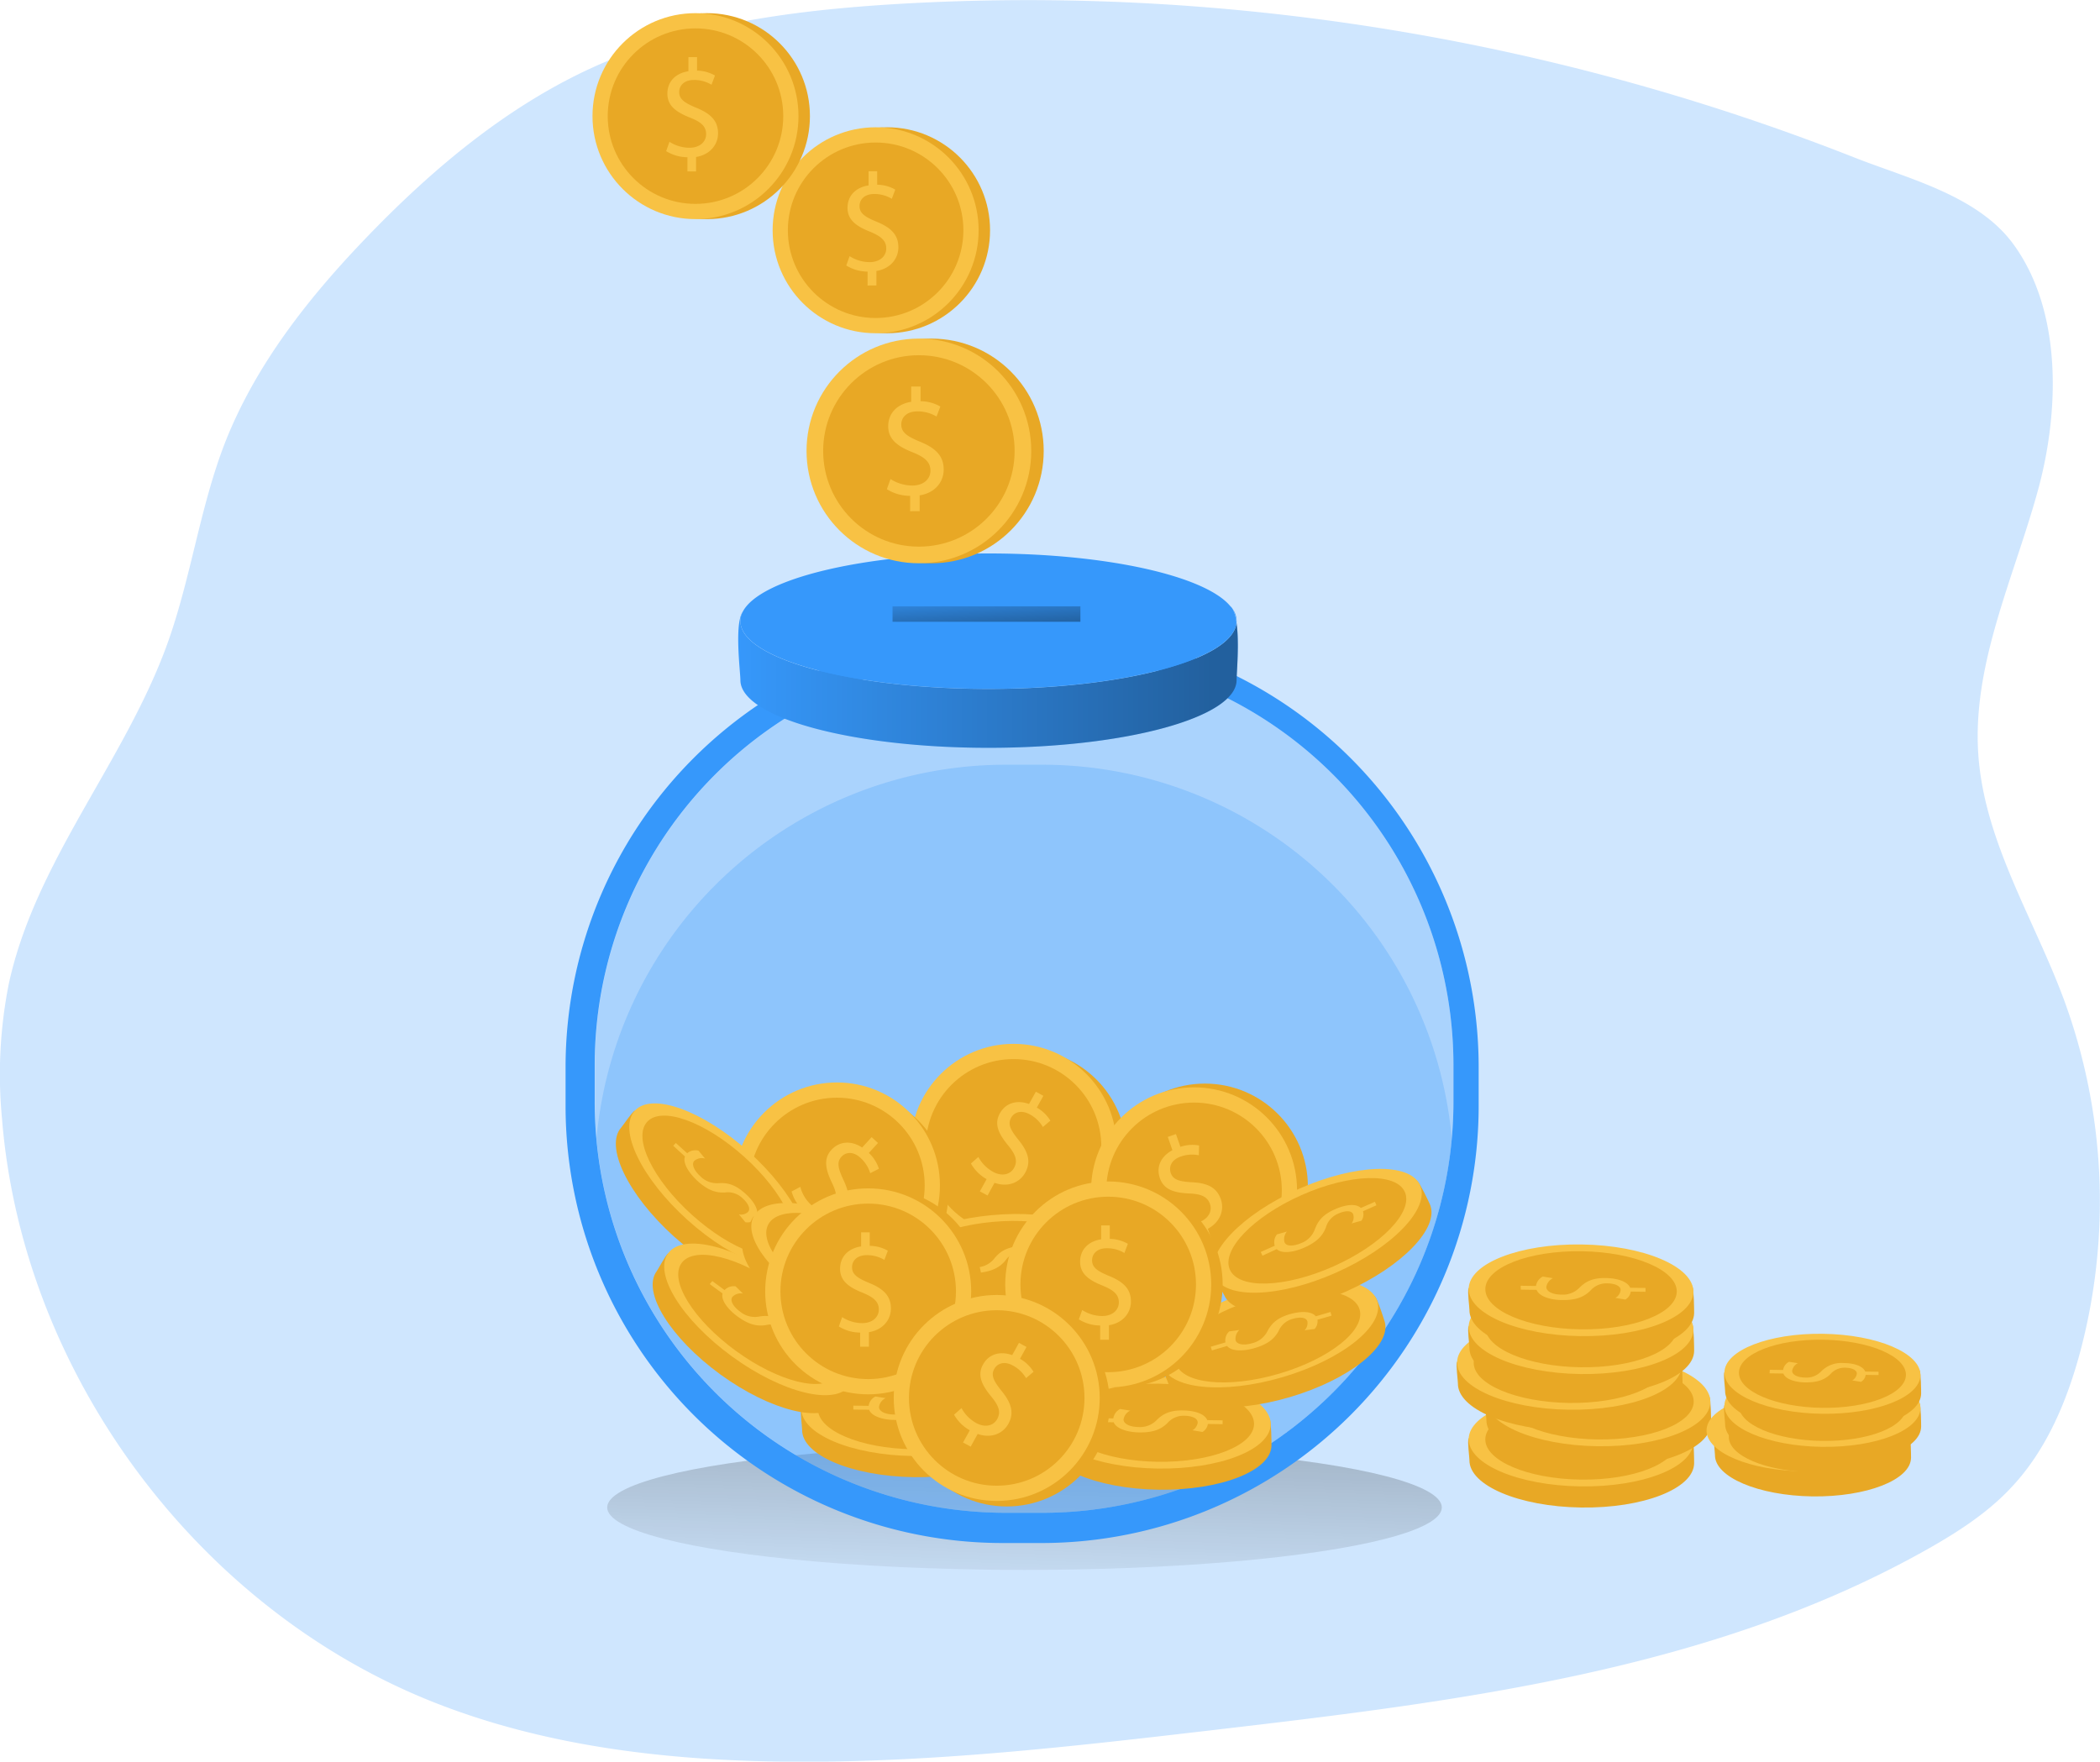 <svg id="Layer_1" data-name="Layer 1" xmlns="http://www.w3.org/2000/svg" xmlns:xlink="http://www.w3.org/1999/xlink" viewBox="0 0 514 431.25"><defs><linearGradient id="linear-gradient" x1="249.97" y1="396.23" x2="256.31" y2="178.08" gradientUnits="userSpaceOnUse"><stop offset="0" stop-color="#010101" stop-opacity="0"/><stop offset="0.95" stop-color="#010101"/></linearGradient><linearGradient id="linear-gradient-2" x1="186.69" y1="183.91" x2="308.98" y2="183.91" xlink:href="#linear-gradient"/><linearGradient id="linear-gradient-3" x1="241.09" y1="143.35" x2="241.67" y2="154.41" xlink:href="#linear-gradient"/></defs><title>Saving 1</title><path d="M225.05,18.52c-25.4,1.56-51.15,5-74.29,15.64-20.69,9.5-38.5,24.38-54.34,40.74C81.89,89.9,68.59,106.62,61,126.08,54.9,141.89,52.74,159,47,175c-10.45,29-32.44,53.4-38.88,83.53a113.59,113.59,0,0,0-1.64,32.72c4.94,62.4,47.81,120.25,106.06,143.13,26.75,10.51,55.78,14,84.51,14.38,35.62.48,71.13-3.66,106.51-7.79,59.82-7,121.43-14.54,173.93-44.05,7.62-4.29,15.09-9.08,21-15.49,8.38-9,13.32-20.69,16.55-32.56a143.18,143.18,0,0,0-4-87c-7.39-19.76-19.3-38.4-20.81-59.44-1.6-22.31,8.74-43.49,14.63-65.07,5.12-18.76,6.07-43.56-6.13-60.16-8.71-11.85-25.63-15.93-38.66-21.06a554.65,554.65,0,0,0-149.37-36A543.51,543.51,0,0,0,225.05,18.52Z" transform="translate(-6 -17.51)" fill="#3698fb" opacity="0.24" style="isolation:isolate"/><ellipse cx="250.76" cy="369.03" rx="102.14" ry="15.3" fill="url(#linear-gradient)"/><path d="M260.92,171.76h-9.49a107,107,0,0,0-107,107v9.49a107,107,0,0,0,107,107h9.49a107,107,0,0,0,107-107v-9.49A107,107,0,0,0,260.92,171.76ZM361.75,287.2A100.64,100.64,0,0,1,261.11,387.85h-8.9A100.64,100.64,0,0,1,151.56,287.2v-8.93A100.63,100.63,0,0,1,252.21,177.65h8.9A100.63,100.63,0,0,1,361.75,278.27Z" transform="translate(-6 -17.51)" fill="#3698fb"/><path d="M361.75,278.27v8.93c0,3.07-.12,6.11-.4,9.08a100.65,100.65,0,0,1-100.24,91.57h-8.9A100.65,100.65,0,0,1,152,296.28c-.28-3-.4-6-.4-9.08v-8.93A100.63,100.63,0,0,1,252.21,177.65h8.9A100.63,100.63,0,0,1,361.75,278.27Z" transform="translate(-6 -17.51)" fill="#3698fb" opacity="0.24" style="isolation:isolate"/><path d="M361.35,296.28a100.65,100.65,0,0,1-100.24,91.57h-8.9A100.65,100.65,0,0,1,152,296.28a100.63,100.63,0,0,1,100.25-91.56h8.9A100.63,100.63,0,0,1,361.35,296.28Z" transform="translate(-6 -17.51)" fill="#3698fb" opacity="0.24" style="isolation:isolate"/><circle cx="250.54" cy="282.1" r="25.21" fill="#e8a825"/><circle cx="248.08" cy="280.75" r="25.21" fill="#f8c244"/><circle cx="248.08" cy="280.75" r="21.48" fill="#e8a825"/><path d="M245.83,309.17l1.66-3a9.91,9.91,0,0,1-3.84-3.83l1.81-1.6a9.14,9.14,0,0,0,3.6,3.64c2.12,1.17,4.22.73,5.16-1s.3-3.3-1.42-5.41c-2.39-2.87-3.52-5.28-2.09-7.87s4.16-3.4,7.16-2.33l1.66-3,1.85,1-1.6,2.89a9.12,9.12,0,0,1,3.31,3.19l-1.83,1.56a8.18,8.18,0,0,0-3.2-3.09c-2.3-1.26-3.93-.37-4.58.83-.86,1.55-.18,2.94,1.83,5.44,2.39,2.95,3.09,5.35,1.62,8-1.29,2.36-4.15,3.67-7.51,2.48l-1.7,3.11Z" transform="translate(-6 -17.51)" fill="#f8c244"/><circle cx="206.91" cy="292.1" r="25.21" fill="#e8a825"/><circle cx="204.85" cy="290.2" r="25.21" fill="#f8c244"/><circle cx="204.85" cy="290.2" r="21.48" fill="#e8a825"/><path d="M200.25,316.35l2.33-2.53a9.91,9.91,0,0,1-2.83-4.63l2.14-1.13a9,9,0,0,0,2.63,4.39c1.78,1.64,3.93,1.72,5.25.28s1.07-3.13-.1-5.59c-1.64-3.35-2.16-6-.16-8.15s4.85-2.3,7.51-.56l2.32-2.54,1.56,1.43-2.24,2.44a9,9,0,0,1,2.46,3.87L219,304.71a8.33,8.33,0,0,0-2.39-3.75c-1.93-1.78-3.72-1.29-4.64-.29-1.2,1.31-.87,2.82.49,5.72,1.62,3.43,1.72,5.94-.33,8.17-1.82,2-4.9,2.58-7.88.63l-2.4,2.61Z" transform="translate(-6 -17.51)" fill="#f8c244"/><circle cx="294.91" cy="290.48" r="25.21" fill="#e8a825"/><circle cx="292.26" cy="291.4" r="25.21" fill="#f8c244"/><circle cx="292.26" cy="291.4" r="21.48" fill="#e8a825"/><path d="M300.85,322.34l-1.13-3.25a9.93,9.93,0,0,1-5.42.29l0-2.42a9.07,9.07,0,0,0,5.12-.23c2.28-.8,3.37-2.65,2.73-4.49s-2.25-2.43-5-2.56c-3.73-.15-6.27-.92-7.25-3.73s.27-5.36,3.06-6.87l-1.13-3.25,2-.69,1.09,3.12a9.1,9.1,0,0,1,4.58-.33l-.07,2.4a8.24,8.24,0,0,0-4.44.32c-2.47.86-2.89,2.67-2.44,4,.58,1.68,2.06,2.1,5.26,2.29,3.79.19,6,1.29,7,4.15.89,2.54-.05,5.54-3.18,7.24l1.17,3.35Z" transform="translate(-6 -17.51)" fill="#f8c244"/><path d="M308.67,184c0,9.14-27.19,16.58-60.71,16.58s-60.74-7.44-60.74-16.58c0-2-1.52-13.83.58-16.72a4.82,4.82,0,0,0-.58,2.3c0,9.18,27.19,16.59,60.74,16.59,33.11,0,60-7.23,60.68-16.25C309.38,174.83,308.67,182.27,308.67,184Z" transform="translate(-6 -17.51)" fill="#3698fb"/><path d="M308.67,184c0,9.14-27.19,16.58-60.71,16.58s-60.74-7.44-60.74-16.58c0-2-1.52-13.83.58-16.72a4.82,4.82,0,0,0-.58,2.3c0,9.18,27.19,16.59,60.74,16.59,33.11,0,60-7.23,60.68-16.25C309.38,174.83,308.67,182.27,308.67,184Z" transform="translate(-6 -17.51)" opacity="0.37" fill="url(#linear-gradient-2)"/><path d="M308.64,169.9c-.65,9-27.57,16.25-60.68,16.25-33.55,0-60.74-7.41-60.74-16.59a4.82,4.82,0,0,1,.58-2.3s0,0,0,0C192,159.17,217.32,153,248,153c28.9,0,53.08,5.52,59.16,12.93a2.79,2.79,0,0,1,.59.74A10.16,10.16,0,0,1,308.64,169.9Z" transform="translate(-6 -17.51)" fill="#3698fb"/><path d="M308.67,169.56a1.34,1.34,0,0,1,0,.34,10.16,10.16,0,0,0-.93-3.26A5,5,0,0,1,308.67,169.56Z" transform="translate(-6 -17.51)" fill="#3698fb"/><rect x="218.46" y="148.43" width="45.98" height="3.78" opacity="0.37" fill="url(#linear-gradient-3)"/><circle cx="227.96" cy="110.39" r="27.5" fill="#e8a825"/><circle cx="224.91" cy="110.39" r="27.5" fill="#f8c244"/><circle cx="224.91" cy="110.39" r="23.43" fill="#e8a825"/><path d="M228.76,142.66V138.9a10.75,10.75,0,0,1-5.69-1.63l.89-2.49a9.93,9.93,0,0,0,5.36,1.59c2.64,0,4.42-1.52,4.42-3.64s-1.45-3.31-4.2-4.43c-3.79-1.48-6.14-3.19-6.14-6.43s2.2-5.43,5.62-6v-3.75h2.3v3.61a9.82,9.82,0,0,1,4.84,1.3l-.93,2.45a9,9,0,0,0-4.69-1.26c-2.86,0-3.94,1.71-3.94,3.19,0,1.94,1.38,2.91,4.61,4.24,3.83,1.57,5.77,3.5,5.77,6.81,0,2.94-2,5.69-5.88,6.32v3.87Z" transform="translate(-6 -17.51)" fill="#f8c244"/><circle cx="217.12" cy="56.37" r="25.21" fill="#e8a825"/><circle cx="214.32" cy="56.37" r="25.21" fill="#f8c244"/><circle cx="214.32" cy="56.37" r="21.48" fill="#e8a825"/><path d="M218.35,87.41V84a9.94,9.94,0,0,1-5.22-1.5l.82-2.28a9.16,9.16,0,0,0,4.91,1.46c2.42,0,4.06-1.4,4.06-3.34s-1.33-3-3.86-4.06c-3.47-1.36-5.62-2.93-5.62-5.89s2-5,5.15-5.49V59.43h2.11v3.3a9.08,9.08,0,0,1,4.43,1.2l-.85,2.25A8.22,8.22,0,0,0,220,65c-2.63,0-3.62,1.57-3.62,2.93,0,1.77,1.26,2.66,4.23,3.88,3.51,1.44,5.28,3.21,5.28,6.24,0,2.7-1.87,5.22-5.38,5.8v3.54Z" transform="translate(-6 -17.51)" fill="#f8c244"/><circle cx="173.03" cy="28.43" r="25.21" fill="#e8a825"/><circle cx="170.23" cy="28.43" r="25.21" fill="#f8c244"/><circle cx="170.23" cy="28.43" r="21.48" fill="#e8a825"/><path d="M174.26,59.47V56a9.87,9.87,0,0,1-5.21-1.5l.81-2.28a9.08,9.08,0,0,0,4.91,1.46c2.42,0,4.06-1.39,4.06-3.34s-1.33-3-3.85-4c-3.48-1.37-5.63-2.93-5.63-5.9s2-5,5.15-5.49V31.49h2.11V34.8A9.09,9.09,0,0,1,181,36l-.85,2.25a8.19,8.19,0,0,0-4.29-1.16c-2.63,0-3.62,1.57-3.62,2.93,0,1.77,1.26,2.66,4.23,3.89,3.51,1.43,5.28,3.2,5.28,6.24,0,2.69-1.87,5.21-5.38,5.79v3.54Z" transform="translate(-6 -17.51)" fill="#f8c244"/><path d="M289.56,382.2c-15.19-.22-27.43-5.42-27.34-11.61,0-.69-.52-4.56-.22-5.21,2.39-5.2,14.37-5.81,27.88-5.62,13.28.19,24.43,0,26.92,5.13.36.73.42,5.7.41,6.48C317.13,377.57,304.74,382.41,289.56,382.2Z" transform="translate(-6 -17.51)" fill="#e8a825"/><ellipse cx="289.49" cy="365.78" rx="11.22" ry="27.5" transform="translate(-86.37 632.52) rotate(-89.18)" fill="#f8c244"/><ellipse cx="289.49" cy="365.78" rx="9.56" ry="23.43" transform="translate(-86.37 632.52) rotate(-89.18)" fill="#e8a825"/><path d="M274.74,364.69l3.76.05a3.06,3.06,0,0,1,1.67-2.3l2.48.4A2.91,2.91,0,0,0,281,365c0,1.07,1.5,1.82,3.62,1.85a5.64,5.64,0,0,0,4.45-1.65c1.51-1.53,3.24-2.46,6.47-2.41s5.42,1,5.95,2.38l3.76.05v.94l-3.61-.05a2.7,2.7,0,0,1-1.33,1.95l-2.45-.41a2.49,2.49,0,0,0,1.29-1.9c0-1.16-1.69-1.63-3.17-1.65a5.23,5.23,0,0,0-4.27,1.82c-1.58,1.54-3.53,2.3-6.84,2.26-2.93-.05-5.67-.92-6.28-2.49l-3.87-.06Z" transform="translate(-6 -17.51)" fill="#f8c244"/><path d="M393,386.56c-15.19-.21-27.43-5.41-27.34-11.61,0-.69-.52-4.55-.22-5.2,2.4-5.2,14.38-5.82,27.88-5.63,13.29.19,24.44,0,26.93,5.13.35.74.42,5.71.41,6.48C420.58,381.93,408.2,386.78,393,386.56Z" transform="translate(-6 -17.51)" fill="#e8a825"/><ellipse cx="392.95" cy="370.14" rx="11.22" ry="27.5" transform="translate(11.25 740.27) rotate(-89.18)" fill="#f8c244"/><ellipse cx="392.95" cy="370.14" rx="9.56" ry="23.43" transform="translate(11.25 740.27) rotate(-89.18)" fill="#e8a825"/><path d="M378.2,369.05l3.75.06a3.08,3.08,0,0,1,1.67-2.3l2.49.4a2.86,2.86,0,0,0-1.63,2.16c0,1.08,1.5,1.83,3.62,1.86a5.7,5.7,0,0,0,4.45-1.65c1.51-1.53,3.23-2.46,6.46-2.42s5.42,1,6,2.38l3.75,0v.94l-3.61,0a2.69,2.69,0,0,1-1.33,2l-2.44-.42a2.52,2.52,0,0,0,1.29-1.89c0-1.17-1.69-1.63-3.18-1.65a5.2,5.2,0,0,0-4.26,1.82c-1.59,1.54-3.53,2.3-6.84,2.25-2.94,0-5.68-.91-6.29-2.49l-3.87-.05Z" transform="translate(-6 -17.51)" fill="#f8c244"/><path d="M397.16,376.74c-15.19-.22-27.43-5.41-27.34-11.61,0-.69-.52-4.55-.22-5.2,2.39-5.21,14.37-5.82,27.88-5.63,13.29.19,24.43,0,26.93,5.13.35.74.42,5.71.4,6.48C424.73,372.11,412.34,377,397.16,376.74Z" transform="translate(-6 -17.51)" fill="#e8a825"/><ellipse cx="397.1" cy="360.32" rx="11.22" ry="27.5" transform="translate(25.16 734.73) rotate(-89.18)" fill="#f8c244"/><ellipse cx="397.1" cy="360.32" rx="9.56" ry="23.43" transform="translate(25.16 734.73) rotate(-89.18)" fill="#e8a825"/><path d="M382.35,359.23l3.75.06a3,3,0,0,1,1.67-2.3l2.49.4a2.83,2.83,0,0,0-1.63,2.16c0,1.08,1.49,1.83,3.61,1.86a5.65,5.65,0,0,0,4.45-1.66c1.51-1.52,3.24-2.45,6.47-2.41s5.42,1,6,2.38l3.75,0v.94l-3.61,0a2.73,2.73,0,0,1-1.33,2l-2.45-.42a2.49,2.49,0,0,0,1.29-1.89c0-1.17-1.68-1.63-3.17-1.66a5.24,5.24,0,0,0-4.27,1.83c-1.58,1.54-3.52,2.3-6.83,2.25-2.94,0-5.68-.92-6.29-2.49l-3.87-.05Z" transform="translate(-6 -17.51)" fill="#f8c244"/><path d="M390.17,367.79c-15.18-.21-27.42-5.41-27.33-11.61,0-.69-.52-4.55-.23-5.2,2.4-5.2,14.38-5.82,27.88-5.63,13.29.19,24.44,0,26.93,5.13.36.74.42,5.71.41,6.48C417.74,363.16,405.36,368,390.17,367.79Z" transform="translate(-6 -17.51)" fill="#e8a825"/><ellipse cx="390.11" cy="351.37" rx="11.22" ry="27.5" transform="translate(27.22 718.93) rotate(-89.18)" fill="#f8c244"/><ellipse cx="390.11" cy="351.37" rx="9.56" ry="23.43" transform="translate(27.22 718.93) rotate(-89.18)" fill="#e8a825"/><path d="M375.36,350.28l3.76.06a3.07,3.07,0,0,1,1.66-2.3l2.49.4a2.86,2.86,0,0,0-1.63,2.16c0,1.08,1.5,1.83,3.62,1.86a5.67,5.67,0,0,0,4.45-1.65c1.51-1.53,3.23-2.46,6.47-2.42,3.08.05,5.41,1,5.95,2.38l3.76.05,0,.94-3.6-.05a2.71,2.71,0,0,1-1.33,2l-2.45-.42a2.49,2.49,0,0,0,1.29-1.89c0-1.17-1.69-1.63-3.17-1.65a5.22,5.22,0,0,0-4.27,1.82c-1.58,1.54-3.53,2.3-6.84,2.25-2.94,0-5.68-.91-6.29-2.49l-3.86-.05Z" transform="translate(-6 -17.51)" fill="#f8c244"/><path d="M393,359.06c-15.19-.22-27.43-5.41-27.34-11.61,0-.69-.52-4.55-.22-5.2,2.4-5.21,14.38-5.82,27.88-5.63,13.29.19,24.44,0,26.93,5.13.35.74.42,5.71.41,6.48C420.58,354.43,408.2,359.28,393,359.06Z" transform="translate(-6 -17.51)" fill="#e8a825"/><ellipse cx="392.95" cy="342.64" rx="11.22" ry="27.5" transform="translate(38.75 713.16) rotate(-89.18)" fill="#f8c244"/><ellipse cx="392.95" cy="342.64" rx="9.56" ry="23.43" transform="translate(38.75 713.16) rotate(-89.18)" fill="#e8a825"/><path d="M378.2,341.55l3.75.06a3.08,3.08,0,0,1,1.67-2.3l2.49.4a2.86,2.86,0,0,0-1.63,2.16c0,1.08,1.5,1.83,3.62,1.86a5.7,5.7,0,0,0,4.45-1.65c1.51-1.53,3.23-2.46,6.46-2.42s5.42,1,6,2.38l3.75,0V343l-3.61,0a2.69,2.69,0,0,1-1.33,2l-2.44-.42a2.52,2.52,0,0,0,1.29-1.89c0-1.17-1.69-1.63-3.18-1.65a5.2,5.2,0,0,0-4.26,1.82c-1.59,1.54-3.53,2.3-6.84,2.25-2.94,0-5.68-.91-6.29-2.49l-3.87-.05Z" transform="translate(-6 -17.51)" fill="#f8c244"/><path d="M393,349.78c-15.19-.22-27.43-5.42-27.34-11.61,0-.69-.52-4.56-.22-5.21,2.4-5.2,14.38-5.81,27.88-5.62,13.29.19,24.44,0,26.93,5.13.35.73.42,5.7.41,6.48C420.58,345.14,408.2,350,393,349.78Z" transform="translate(-6 -17.51)" fill="#e8a825"/><ellipse cx="392.95" cy="333.36" rx="11.22" ry="27.5" transform="translate(48.03 704.01) rotate(-89.18)" fill="#f8c244"/><ellipse cx="392.95" cy="333.36" rx="9.56" ry="23.43" transform="translate(48.03 704.01) rotate(-89.18)" fill="#e8a825"/><path d="M378.2,332.27l3.75.05a3.08,3.08,0,0,1,1.67-2.3l2.49.4a2.89,2.89,0,0,0-1.63,2.16c0,1.08,1.5,1.83,3.62,1.86a5.67,5.67,0,0,0,4.45-1.65c1.51-1.53,3.23-2.46,6.46-2.41s5.42,1,6,2.38l3.75.05v.94l-3.61-.05a2.67,2.67,0,0,1-1.33,1.95l-2.44-.41a2.52,2.52,0,0,0,1.29-1.9c0-1.16-1.69-1.63-3.18-1.65a5.2,5.2,0,0,0-4.26,1.82c-1.59,1.54-3.53,2.3-6.84,2.26-2.94,0-5.68-.92-6.29-2.49l-3.87-.06Z" transform="translate(-6 -17.51)" fill="#f8c244"/><path d="M449.62,383.84c-13.25-.19-23.93-4.73-23.86-10.13,0-.6-.45-4-.19-4.54,2.09-4.54,12.54-5.08,24.32-4.91,11.6.17,21.33,0,23.5,4.48.31.64.37,5,.36,5.65C473.67,379.8,462.87,384,449.62,383.84Z" transform="translate(-6 -17.51)" fill="#e8a825"/><ellipse cx="449.56" cy="369.51" rx="9.79" ry="23.99" transform="matrix(0.01, -1, 1, 0.01, 67.68, 796.26)" fill="#f8c244"/><ellipse cx="449.56" cy="369.51" rx="8.34" ry="20.44" transform="translate(67.68 796.26) rotate(-89.18)" fill="#e8a825"/><path d="M436.69,368.56l3.28.05a2.68,2.68,0,0,1,1.45-2l2.17.35a2.53,2.53,0,0,0-1.42,1.89c0,.94,1.31,1.59,3.16,1.62a5,5,0,0,0,3.88-1.44,6.94,6.94,0,0,1,5.64-2.1c2.7,0,4.73.84,5.2,2.07l3.28.05,0,.82-3.14-.05a2.41,2.41,0,0,1-1.16,1.71l-2.14-.37A2.18,2.18,0,0,0,458,369.5c0-1-1.48-1.42-2.77-1.44a4.51,4.51,0,0,0-3.72,1.59c-1.39,1.34-3.08,2-6,2-2.56,0-5-.79-5.49-2.17l-3.37,0Z" transform="translate(-6 -17.51)" fill="#f8c244"/><path d="M452.09,376.22c-13.25-.19-23.93-4.72-23.85-10.13,0-.6-.45-4-.19-4.54,2.09-4.54,12.54-5.07,24.32-4.91,11.59.17,21.32,0,23.49,4.48.32.64.37,5,.36,5.65C476.15,372.18,465.34,376.41,452.09,376.22Z" transform="translate(-6 -17.51)" fill="#e8a825"/><ellipse cx="452.04" cy="361.89" rx="9.79" ry="23.99" transform="translate(77.74 791.22) rotate(-89.18)" fill="#f8c244"/><ellipse cx="452.04" cy="361.89" rx="8.34" ry="20.44" transform="translate(77.74 791.22) rotate(-89.18)" fill="#e8a825"/><path d="M439.17,361l3.27,0a2.68,2.68,0,0,1,1.46-2l2.17.35a2.47,2.47,0,0,0-1.42,1.88c0,.94,1.31,1.6,3.15,1.62a4.92,4.92,0,0,0,3.89-1.44,6.92,6.92,0,0,1,5.64-2.1c2.69,0,4.73.85,5.2,2.07l3.27.05v.82l-3.15-.05a2.34,2.34,0,0,1-1.16,1.71l-2.13-.36a2.21,2.21,0,0,0,1.12-1.66c0-1-1.47-1.42-2.77-1.44A4.6,4.6,0,0,0,454,362c-1.38,1.34-3.08,2-6,2-2.57,0-5-.8-5.49-2.17l-3.37-.05Z" transform="translate(-6 -17.51)" fill="#f8c244"/><path d="M452.09,368.12c-13.25-.19-23.93-4.72-23.85-10.13,0-.6-.45-4-.19-4.54,2.09-4.54,12.54-5.07,24.32-4.91,11.59.17,21.32,0,23.49,4.48.32.64.37,5,.36,5.65C476.15,364.08,465.34,368.31,452.09,368.12Z" transform="translate(-6 -17.51)" fill="#e8a825"/><ellipse cx="452.04" cy="353.79" rx="9.79" ry="23.99" transform="translate(85.84 783.24) rotate(-89.18)" fill="#f8c244"/><ellipse cx="452.04" cy="353.79" rx="8.34" ry="20.44" transform="translate(85.84 783.24) rotate(-89.18)" fill="#e8a825"/><path d="M439.17,352.84l3.27.05a2.67,2.67,0,0,1,1.46-2l2.17.34a2.5,2.5,0,0,0-1.42,1.89c0,.94,1.31,1.6,3.15,1.62a4.92,4.92,0,0,0,3.89-1.44,6.92,6.92,0,0,1,5.64-2.1c2.69,0,4.73.85,5.2,2.07l3.27.05v.82l-3.15-.05a2.34,2.34,0,0,1-1.16,1.71l-2.13-.36a2.21,2.21,0,0,0,1.12-1.66c0-1-1.47-1.42-2.77-1.44a4.57,4.57,0,0,0-3.72,1.59c-1.38,1.34-3.08,2-6,2-2.57,0-5-.8-5.49-2.17l-3.37-.05Z" transform="translate(-6 -17.51)" fill="#f8c244"/><path d="M321.66,359.55c-14.57,4.28-27.8,2.93-29.55-3-.19-.66-1.84-4.2-1.74-4.9.75-5.68,12-9.81,25-13.62,12.75-3.74,23.34-7.24,27.24-3.05.56.59,2.09,5.33,2.31,6.07C346.63,347,336.23,355.26,321.66,359.55Z" transform="translate(-6 -17.51)" fill="#e8a825"/><ellipse cx="316.75" cy="343.88" rx="27.5" ry="11.22" transform="translate(-90.08 85.71) rotate(-16.37)" fill="#f8c244"/><ellipse cx="316.75" cy="343.88" rx="23.43" ry="9.56" transform="matrix(0.96, -0.28, 0.28, 0.96, -90.08, 85.71)" fill="#e8a825"/><path d="M302.34,347.2l3.6-1.06a3,3,0,0,1,.92-2.69l2.49-.35a2.86,2.86,0,0,0-.92,2.54c.31,1,2,1.31,4,.71a5.65,5.65,0,0,0,3.76-2.9c1-1.9,2.36-3.3,5.47-4.21,3-.87,5.46-.67,6.39.51l3.6-1.06.27.9-3.46,1a2.7,2.7,0,0,1-.7,2.26l-2.46.33A2.48,2.48,0,0,0,326,341c-.33-1.12-2.09-1.06-3.52-.64a5.19,5.19,0,0,0-3.53,3c-1.06,1.94-2.7,3.24-5.87,4.17-2.82.83-5.69.8-6.74-.52l-3.71,1.09Z" transform="translate(-6 -17.51)" fill="#f8c244"/><path d="M229.67,379.13c-15.19-.22-27.43-5.42-27.34-11.61,0-.69-.52-4.56-.22-5.2,2.4-5.21,14.38-5.82,27.88-5.63,13.29.19,24.44,0,26.93,5.13.35.73.42,5.71.41,6.48C257.24,374.5,244.86,379.34,229.67,379.13Z" transform="translate(-6 -17.51)" fill="#e8a825"/><ellipse cx="229.61" cy="362.71" rx="11.22" ry="27.5" transform="translate(-142.33 569.62) rotate(-89.18)" fill="#f8c244"/><ellipse cx="229.61" cy="362.71" rx="9.56" ry="23.43" transform="translate(-142.33 569.62) rotate(-89.18)" fill="#e8a825"/><path d="M214.86,361.62l3.75.05a3,3,0,0,1,1.67-2.29l2.49.4a2.86,2.86,0,0,0-1.63,2.16c0,1.07,1.5,1.82,3.62,1.85a5.65,5.65,0,0,0,4.45-1.65c1.51-1.52,3.23-2.45,6.47-2.41,3.08,0,5.41,1,5.95,2.38l3.75.05v.94l-3.6-.05a2.72,2.72,0,0,1-1.33,1.95l-2.45-.41a2.52,2.52,0,0,0,1.29-1.89c0-1.17-1.69-1.64-3.18-1.66a5.23,5.23,0,0,0-4.26,1.82c-1.59,1.54-3.53,2.31-6.84,2.26-2.94,0-5.68-.92-6.29-2.49l-3.86-.05Z" transform="translate(-6 -17.51)" fill="#f8c244"/><path d="M335.36,333.73c-13.88,6.17-27.18,6.57-29.69.91-.28-.63-2.38-3.92-2.38-4.63,0-5.73,10.62-11.31,23-16.79,12.15-5.39,22.19-10.25,26.6-6.61.64.51,2.78,5,3.09,5.71C358.45,318,349.24,327.57,335.36,333.73Z" transform="translate(-6 -17.51)" fill="#e8a825"/><ellipse cx="328.43" cy="318.85" rx="27.5" ry="11.22" transform="translate(-107.12 143.16) rotate(-23.94)" fill="#f8c244"/><ellipse cx="328.43" cy="318.85" rx="23.43" ry="9.56" transform="translate(-107.12 143.16) rotate(-23.94)" fill="#e8a825"/><path d="M314.58,324l3.43-1.53a3,3,0,0,1,.55-2.78l2.43-.68a2.86,2.86,0,0,0-.58,2.64c.44,1,2.13,1,4.07.18a5.67,5.67,0,0,0,3.34-3.37c.74-2,1.91-3.58,4.87-4.89s5.32-1.39,6.4-.34l3.43-1.52.38.86-3.29,1.46a2.71,2.71,0,0,1-.39,2.33l-2.4.65a2.48,2.48,0,0,0,.38-2.26c-.47-1.07-2.21-.78-3.57-.17a5.19,5.19,0,0,0-3.11,3.44c-.8,2.06-2.25,3.56-5.27,4.91-2.69,1.19-5.54,1.54-6.75.37L315,324.91Z" transform="translate(-6 -17.51)" fill="#f8c244"/><path d="M171,320.25c-11.28-10.16-17.07-22.13-12.93-26.74.46-.51,2.61-3.77,3.26-4.06,5.23-2.34,14.65,5.09,24.69,14.13,9.87,8.89,18.4,16.07,16.89,21.59-.22.78-3.44,4.57-4,5.15C194.83,334.92,182.32,330.41,171,320.25Z" transform="translate(-6 -17.51)" fill="#e8a825"/><ellipse cx="181.8" cy="307.85" rx="11.22" ry="27.5" transform="translate(-174.63 219.44) rotate(-48)" fill="#f8c244"/><ellipse cx="181.8" cy="307.85" rx="9.56" ry="23.43" transform="translate(-174.63 219.44) rotate(-48)" fill="#e8a825"/><path d="M171.41,297.32l2.79,2.51a3.08,3.08,0,0,1,2.77-.63l1.61,1.94a2.85,2.85,0,0,0-2.65.56c-.72.8-.07,2.36,1.5,3.78a5.69,5.69,0,0,0,4.44,1.68c2.14-.15,4,.28,6.45,2.45s3.44,4.3,2.92,5.71l2.79,2.51-.63.7-2.68-2.41a2.71,2.71,0,0,1-2.29.59l-1.57-1.92a2.52,2.52,0,0,0,2.22-.58c.79-.87-.19-2.34-1.3-3.33a5.18,5.18,0,0,0-4.41-1.44c-2.2.11-4.17-.59-6.63-2.81-2.18-2-3.67-4.43-3.09-6L170.78,298Z" transform="translate(-6 -17.51)" fill="#f8c244"/><path d="M251.59,342.49c-15.13,1.39-27.85-2.48-28.42-8.65-.06-.68-1-4.47-.77-5.15,1.83-5.43,13.68-7.31,27.13-8.55,13.23-1.22,24.3-2.61,27.32,2.25.43.69,1,5.63,1.09,6.4C278.51,335,266.71,341.09,251.59,342.49Z" transform="translate(-6 -17.51)" fill="#e8a825"/><ellipse cx="249.79" cy="326.17" rx="27.5" ry="11.22" transform="translate(-34.89 6.8) rotate(-5.27)" fill="#f8c244"/><ellipse cx="249.79" cy="326.17" rx="23.43" ry="9.56" transform="translate(-34.89 6.8) rotate(-5.27)" fill="#e8a825"/><path d="M235,326.65l3.74-.35a3.07,3.07,0,0,1,1.42-2.46l2.51.14a2.89,2.89,0,0,0-1.39,2.32c.1,1.07,1.69,1.66,3.8,1.46a5.69,5.69,0,0,0,4.25-2.11c1.34-1.68,2.95-2.79,6.17-3.08s5.49.39,6.18,1.73l3.74-.35.08.94-3.59.33a2.71,2.71,0,0,1-1.11,2.08l-2.48-.15a2.52,2.52,0,0,0,1.08-2c-.11-1.16-1.85-1.44-3.33-1.31a5.22,5.22,0,0,0-4,2.27c-1.41,1.7-3.27,2.66-6.56,3-2.93.27-5.74-.31-6.52-1.8l-3.85.35Z" transform="translate(-6 -17.51)" fill="#f8c244"/><path d="M182.34,354c-12.28-8.94-19.27-20.25-15.63-25.25.41-.56,2.21-4,2.82-4.38,5-2.87,15.1,3.54,26,11.49,10.74,7.83,20,14.09,19,19.73-.13.81-3,4.91-3.4,5.53C207.53,366.09,194.62,362.9,182.34,354Z" transform="translate(-6 -17.51)" fill="#e8a825"/><ellipse cx="191.77" cy="340.52" rx="11.22" ry="27.5" transform="translate(-202.39 277.58) rotate(-53.94)" fill="#f8c244"/><ellipse cx="191.77" cy="340.52" rx="9.56" ry="23.43" transform="translate(-202.39 277.58) rotate(-53.94)" fill="#e8a825"/><path d="M180.35,331.12l3,2.21a3.09,3.09,0,0,1,2.69-.92l1.8,1.77a2.85,2.85,0,0,0-2.58.82c-.63.87.17,2.36,1.89,3.61a5.62,5.62,0,0,0,4.58,1.21c2.12-.37,4.06-.14,6.68,1.77s3.86,3.92,3.49,5.37l3,2.21-.55.76-2.91-2.12a2.72,2.72,0,0,1-2.22.83l-1.76-1.75a2.54,2.54,0,0,0,2.15-.8c.69-.95-.44-2.31-1.64-3.18a5.21,5.21,0,0,0-4.53-1c-2.19.34-4.22-.16-6.89-2.1-2.38-1.73-4.11-4-3.7-5.66l-3.13-2.28Z" transform="translate(-6 -17.51)" fill="#f8c244"/><path d="M207.07,343c-13.34-7.25-21.77-17.53-18.81-23,.33-.6,1.65-4.27,2.22-4.71,4.54-3.49,15.43,1.53,27.3,8,11.68,6.34,21.65,11.33,21.46,17.05,0,.82-2.27,5.25-2.64,5.93C233.64,351.68,220.42,350.22,207.07,343Z" transform="translate(-6 -17.51)" fill="#e8a825"/><ellipse cx="214.65" cy="328.4" rx="11.22" ry="27.5" transform="translate(-182.38 342.85) rotate(-61.5)" fill="#f8c244"/><ellipse cx="214.65" cy="328.4" rx="9.56" ry="23.43" transform="translate(-182.38 342.85) rotate(-61.5)" fill="#e8a825"/><path d="M202.09,320.59l3.3,1.79a3,3,0,0,1,2.55-1.26l2,1.51a2.86,2.86,0,0,0-2.44,1.15c-.52,1,.47,2.32,2.34,3.33a5.61,5.61,0,0,0,4.7.6c2-.65,4-.67,6.85.87s4.35,3.38,4.17,4.87l3.3,1.8-.45.82-3.17-1.72a2.67,2.67,0,0,1-2.08,1.11l-2-1.5a2.49,2.49,0,0,0,2-1.08c.56-1-.73-2.23-2-2.94a5.23,5.23,0,0,0-4.62-.37c-2.12.63-4.2.4-7.1-1.18-2.59-1.4-4.61-3.44-4.42-5.12l-3.4-1.84Z" transform="translate(-6 -17.51)" fill="#f8c244"/><circle cx="274.05" cy="314.44" r="25.21" fill="#e8a825"/><circle cx="271.25" cy="314.44" r="25.21" fill="#f8c244"/><circle cx="271.25" cy="314.44" r="21.48" fill="#e8a825"/><path d="M275.28,345.48V342a10,10,0,0,1-5.22-1.5l.82-2.29a9.08,9.08,0,0,0,4.91,1.47c2.42,0,4.06-1.4,4.06-3.34s-1.33-3-3.86-4.06c-3.47-1.36-5.62-2.93-5.62-5.89s2-5,5.15-5.49V317.5h2.11v3.3a9.08,9.08,0,0,1,4.43,1.2l-.85,2.25a8.22,8.22,0,0,0-4.29-1.16c-2.63,0-3.62,1.57-3.62,2.93,0,1.77,1.26,2.66,4.23,3.88,3.51,1.44,5.28,3.21,5.28,6.24,0,2.69-1.87,5.22-5.38,5.8v3.54Z" transform="translate(-6 -17.51)" fill="#f8c244"/><circle cx="215.3" cy="316.13" r="25.21" fill="#e8a825"/><circle cx="212.5" cy="316.13" r="25.21" fill="#f8c244"/><circle cx="212.5" cy="316.13" r="21.48" fill="#e8a825"/><path d="M216.53,347.18v-3.45a9.78,9.78,0,0,1-5.21-1.5l.81-2.28a9.08,9.08,0,0,0,4.91,1.47c2.42,0,4.06-1.4,4.06-3.34s-1.33-3-3.85-4.06c-3.48-1.36-5.63-2.93-5.63-5.9s2-5,5.15-5.48v-3.45h2.11v3.31a9.06,9.06,0,0,1,4.43,1.19l-.85,2.25a8.19,8.19,0,0,0-4.29-1.16c-2.63,0-3.62,1.57-3.62,2.93,0,1.78,1.27,2.66,4.23,3.89,3.51,1.43,5.28,3.2,5.28,6.24,0,2.69-1.87,5.21-5.38,5.79v3.55Z" transform="translate(-6 -17.51)" fill="#f8c244"/><circle cx="246.41" cy="343.58" r="25.21" fill="#e8a825"/><circle cx="243.96" cy="342.23" r="25.21" fill="#f8c244"/><circle cx="243.96" cy="342.23" r="21.48" fill="#e8a825"/><path d="M241.71,370.65l1.66-3a9.92,9.92,0,0,1-3.85-3.82l1.82-1.61a9.07,9.07,0,0,0,3.59,3.65c2.13,1.17,4.23.73,5.17-1s.3-3.3-1.42-5.41c-2.39-2.87-3.52-5.28-2.09-7.88s4.16-3.39,7.16-2.33l1.65-3,1.85,1-1.59,2.9a9.11,9.11,0,0,1,3.31,3.18l-1.83,1.56a8.21,8.21,0,0,0-3.21-3.08c-2.3-1.27-3.92-.37-4.57.82-.86,1.56-.18,2.94,1.83,5.44,2.38,2.95,3.08,5.36,1.62,8-1.3,2.36-4.15,3.66-7.51,2.48l-1.71,3.1Z" transform="translate(-6 -17.51)" fill="#f8c244"/></svg>
